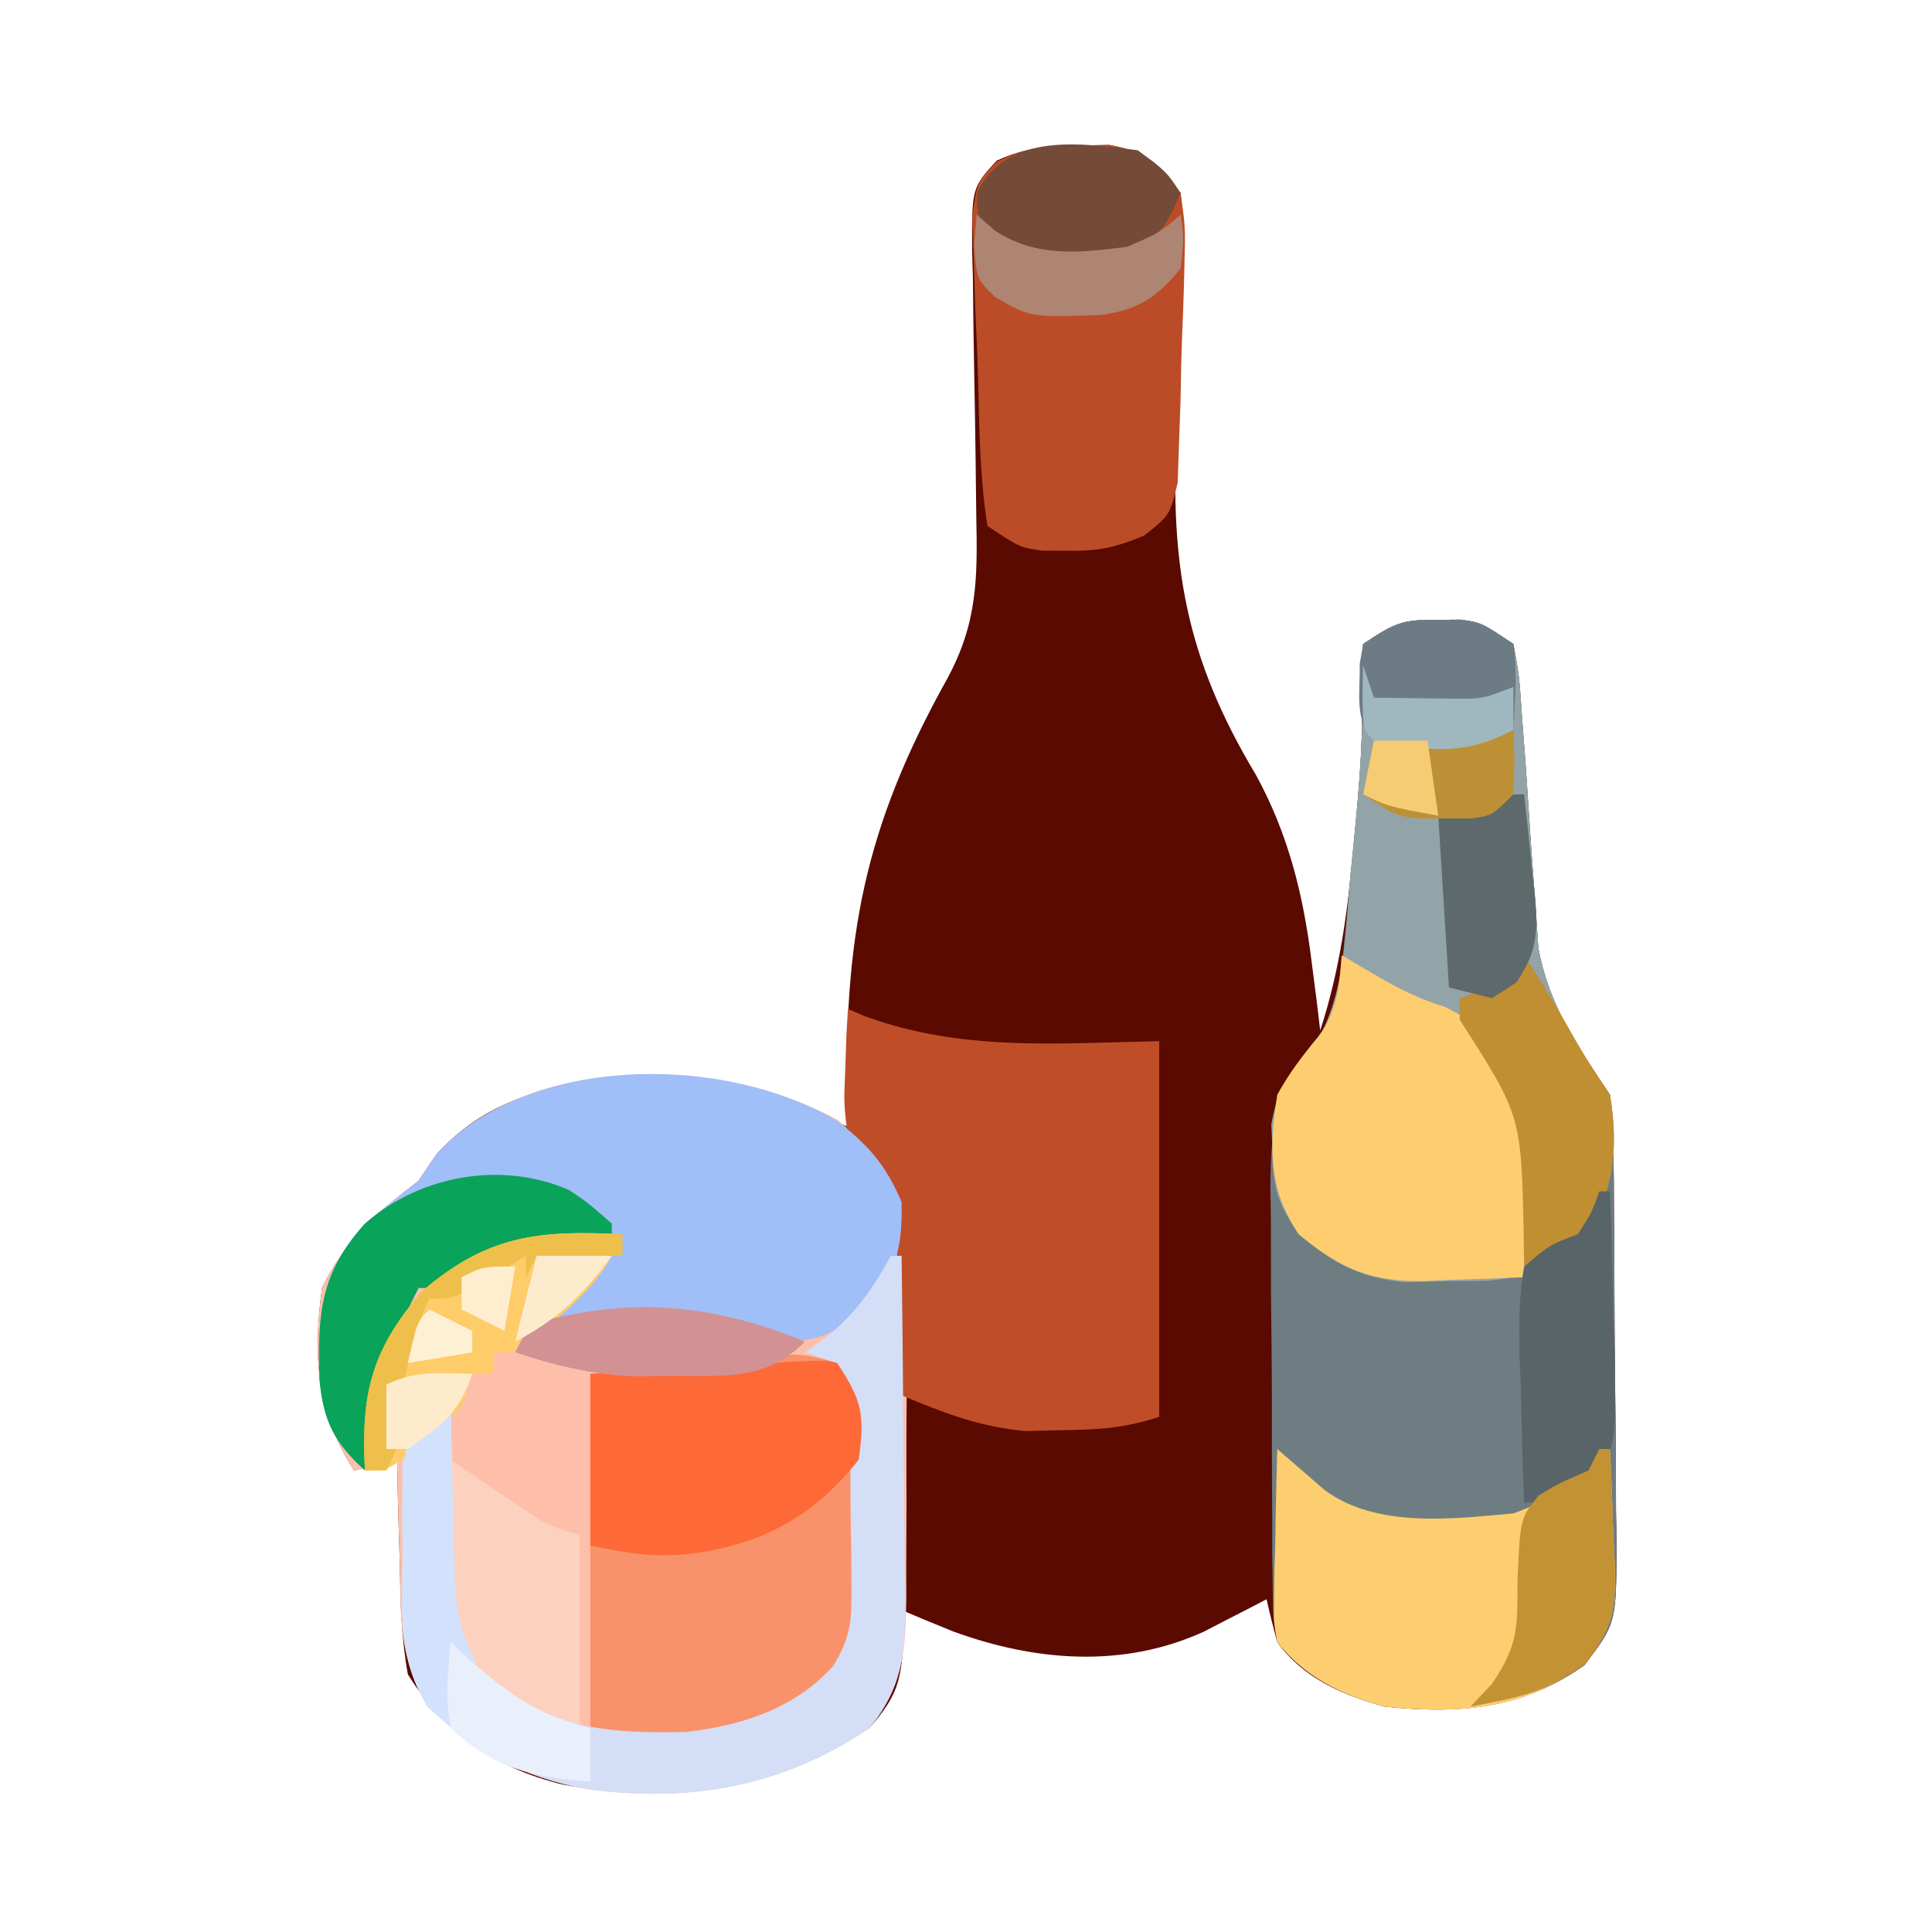 <?xml version="1.0" encoding="UTF-8"?>
<svg version="1.1" xmlns="http://www.w3.org/2000/svg" width="180" height="180">
<path d="M0 0 C0.938 -0.019 1.877 -0.039 2.844 -0.059 C6.392 0.604 7.362 1.528 9.5 4.438 C9.753 7.433 9.779 10.042 9.609 13.016 C9.559 14.753 9.509 16.49 9.461 18.227 C9.363 20.939 9.252 23.65 9.116 26.36 C8.519 39.106 9.93 47.65 16.509 58.627 C19.517 64.125 20.913 69.739 21.688 75.938 C21.846 77.165 22.005 78.392 22.168 79.656 C22.332 81.033 22.332 81.033 22.5 82.438 C24.39 76.648 25.1 71.054 25.625 65 C25.755 63.646 25.755 63.646 25.887 62.264 C26.266 58.107 26.524 54.075 26.367 49.902 C26.411 48.759 26.455 47.616 26.5 46.438 C29.497 44.439 30.133 44.162 33.5 44.188 C34.181 44.182 34.861 44.177 35.562 44.172 C37.5 44.438 37.5 44.438 40.5 46.438 C41.052 49.491 41.052 49.491 41.309 53.387 C41.417 54.807 41.526 56.227 41.635 57.646 C41.789 59.88 41.937 62.113 42.081 64.347 C42.226 66.508 42.392 68.666 42.559 70.824 C42.644 72.115 42.73 73.407 42.818 74.737 C43.824 80.196 46.431 83.835 49.5 88.438 C49.774 90.663 49.774 90.663 49.806 93.289 C49.822 94.273 49.838 95.258 49.855 96.272 C49.86 97.335 49.866 98.397 49.871 99.492 C49.88 100.586 49.889 101.68 49.898 102.806 C49.913 105.121 49.922 107.436 49.926 109.751 C49.937 113.292 49.987 116.831 50.037 120.371 C50.047 122.62 50.054 124.868 50.059 127.117 C50.078 128.176 50.098 129.234 50.118 130.325 C50.073 137.681 50.073 137.681 47.133 141.563 C41.339 145.688 35.43 146.161 28.5 145.438 C24.604 144.376 20.915 142.791 18.5 139.438 C18.139 138.111 17.803 136.778 17.5 135.438 C16.969 135.715 16.438 135.992 15.891 136.277 C15.184 136.64 14.478 137.002 13.75 137.375 C12.706 137.914 12.706 137.914 11.641 138.465 C4.105 141.889 -4.067 141.224 -11.688 138.438 C-13.299 137.788 -14.906 137.128 -16.5 136.438 C-16.438 137.324 -16.376 138.211 -16.312 139.125 C-16.537 143.085 -16.888 144.442 -19.5 147.438 C-28.57 153.116 -37.636 154.68 -48.125 152.688 C-54.41 151.141 -59.061 147.943 -62.5 142.438 C-63.123 139.005 -63.196 135.608 -63.25 132.125 C-63.28 131.194 -63.309 130.262 -63.34 129.303 C-63.41 127.014 -63.463 124.727 -63.5 122.438 C-65.48 122.933 -65.48 122.933 -67.5 123.438 C-71.043 117.975 -71.347 112.751 -70.5 106.438 C-68.268 101.892 -65.445 99.495 -61.5 96.438 C-60.943 95.612 -60.386 94.787 -59.812 93.938 C-55.329 89.091 -49.864 87.52 -43.383 87.051 C-41.901 86.998 -40.42 86.96 -38.938 86.938 C-38.242 86.919 -37.546 86.901 -36.829 86.882 C-31.049 86.95 -26.602 88.821 -21.5 91.438 C-21.516 90.884 -21.531 90.331 -21.548 89.76 C-21.94 73.843 -19.983 63.546 -12.242 49.66 C-9.421 44.442 -9.422 40.29 -9.543 34.5 C-9.565 32.701 -9.587 30.901 -9.607 29.102 C-9.645 26.264 -9.688 23.426 -9.747 20.589 C-9.801 17.851 -9.83 15.113 -9.855 12.375 C-9.879 11.525 -9.903 10.675 -9.928 9.799 C-9.954 3.934 -9.954 3.934 -7.644 1.406 C-4.971 0.199 -2.93 0.004 0 0 Z " fill="#5A0A00" transform="translate(100.5,13.562)"/>
<path d="M0 0 C3.301 2.799 5.627 5.578 6.351 9.883 C6.492 12.502 6.509 15.092 6.477 17.715 C6.478 18.671 6.479 19.627 6.481 20.613 C6.479 22.627 6.468 24.642 6.447 26.656 C6.418 29.736 6.426 32.813 6.439 35.893 C6.433 37.854 6.425 39.816 6.414 41.777 C6.417 42.695 6.42 43.613 6.423 44.559 C6.352 49.399 6.169 52.774 2.98 56.68 C-5.051 62.154 -13.78 63.651 -23.32 62.371 C-29.429 61.211 -33.568 58.983 -38.141 54.688 C-40.854 50.343 -40.691 46.396 -40.77 41.367 C-40.814 39.97 -40.814 39.97 -40.859 38.545 C-40.93 36.256 -40.983 33.969 -41.02 31.68 C-43 32.175 -43 32.175 -45.02 32.68 C-48.563 27.217 -48.866 21.993 -48.02 15.68 C-45.788 11.134 -42.965 8.737 -39.02 5.68 C-38.463 4.855 -37.906 4.03 -37.332 3.18 C-28.509 -6.359 -10.737 -5.815 0 0 Z " fill="#FEBFAA" transform="translate(78.02,104.32)"/>
<path d="M0 0 C0.681 -0.005 1.361 -0.01 2.062 -0.016 C4 0.25 4 0.25 7 2.25 C7.552 5.303 7.552 5.303 7.809 9.199 C7.917 10.619 8.026 12.039 8.135 13.459 C8.289 15.692 8.437 17.926 8.581 20.16 C8.726 22.32 8.892 24.478 9.059 26.637 C9.144 27.928 9.23 29.219 9.318 30.55 C10.324 36.009 12.931 39.647 16 44.25 C16.274 46.475 16.274 46.475 16.306 49.101 C16.322 50.086 16.338 51.07 16.355 52.085 C16.363 53.679 16.363 53.679 16.371 55.305 C16.385 56.945 16.385 56.945 16.398 58.619 C16.413 60.934 16.422 63.249 16.426 65.564 C16.437 69.105 16.487 72.643 16.537 76.184 C16.547 78.432 16.554 80.681 16.559 82.93 C16.578 83.988 16.598 85.047 16.618 86.137 C16.573 93.494 16.573 93.494 13.633 97.375 C7.839 101.501 1.93 101.974 -5 101.25 C-8.977 100.167 -12.42 98.539 -15 95.25 C-15.394 93 -15.394 93 -15.42 90.339 C-15.436 89.341 -15.452 88.342 -15.468 87.314 C-15.468 86.236 -15.469 85.158 -15.469 84.047 C-15.48 82.38 -15.48 82.38 -15.492 80.68 C-15.503 78.326 -15.505 75.972 -15.501 73.619 C-15.5 70.027 -15.542 66.439 -15.586 62.848 C-15.591 60.56 -15.594 58.272 -15.594 55.984 C-15.61 54.914 -15.627 53.844 -15.643 52.742 C-15.589 46.781 -15.03 43.371 -11.166 38.787 C-9.311 36.341 -9.142 33.945 -8.855 30.941 C-8.677 29.202 -8.677 29.202 -8.494 27.428 C-8.393 26.235 -8.292 25.042 -8.188 23.812 C-8.067 22.623 -7.946 21.434 -7.822 20.209 C-7.344 15.288 -6.931 10.471 -7.113 5.527 C-7.076 4.446 -7.039 3.364 -7 2.25 C-4.003 0.252 -3.367 -0.026 0 0 Z " fill="#6E7D82" transform="translate(134,57.75)"/>
<path d="M0 0 C0.681 -0.005 1.361 -0.01 2.062 -0.016 C4 0.25 4 0.25 7 2.25 C7.552 5.303 7.552 5.303 7.809 9.199 C7.917 10.619 8.026 12.039 8.135 13.459 C8.289 15.692 8.437 17.926 8.581 20.16 C8.726 22.32 8.892 24.478 9.059 26.637 C9.144 27.928 9.23 29.219 9.318 30.55 C10.324 36.009 12.931 39.647 16 44.25 C16.768 48.936 16.409 52.447 14.25 56.688 C11.118 60.255 9.297 61.124 4.539 61.586 C3.247 61.599 1.956 61.612 0.625 61.625 C-0.661 61.653 -1.948 61.682 -3.273 61.711 C-7.581 61.178 -9.665 59.975 -13 57.25 C-15.083 54.125 -15.342 53.112 -15.438 49.5 C-15.477 48.68 -15.517 47.86 -15.559 47.016 C-15 44.25 -15 44.25 -12.586 41.262 C-8.667 36.126 -8.717 30.054 -8.188 23.812 C-8.067 22.623 -7.946 21.434 -7.822 20.209 C-7.344 15.288 -6.931 10.471 -7.113 5.527 C-7.076 4.446 -7.039 3.364 -7 2.25 C-4.003 0.252 -3.367 -0.026 0 0 Z " fill="#93A4A9" transform="translate(134,57.75)"/>
<path d="M0 0 C0.501 0.217 1.003 0.433 1.52 0.656 C10.563 3.984 19.483 3.201 29 3 C29 14.55 29 26.1 29 38 C25.746 39.085 23.236 39.202 19.812 39.25 C18.182 39.289 18.182 39.289 16.52 39.328 C12.206 38.926 8.993 37.658 5 36 C4.974 34.77 4.948 33.54 4.922 32.273 C4.866 30.641 4.808 29.008 4.75 27.375 C4.736 26.567 4.722 25.759 4.707 24.926 C4.481 19.356 3.247 16.638 0 12 C-0.391 8.789 -0.391 8.789 -0.25 5.625 C-0.214 4.565 -0.178 3.506 -0.141 2.414 C-0.071 1.219 -0.071 1.219 0 0 Z " fill="#BF4E28" transform="translate(79,94)"/>
<path d="M0 0 C2.867 2.242 4.485 4.118 5.898 7.484 C5.976 11.924 5.391 13.855 2.648 17.359 C-0.242 19.593 -1.489 20.398 -5.102 20.484 C-6.741 19.993 -8.38 19.497 -10.008 18.969 C-15.908 17.604 -22.248 18.164 -28.102 19.484 C-27.338 18.742 -26.575 17.999 -25.789 17.234 C-23.655 15.05 -21.889 12.938 -20.102 10.484 C-22.187 10.741 -24.27 11.015 -26.352 11.297 C-27.512 11.448 -28.672 11.599 -29.867 11.754 C-33.123 12.489 -34.593 13.385 -37.102 15.484 C-37.762 15.484 -38.422 15.484 -39.102 15.484 C-42.077 21.223 -43.449 26.072 -44.102 32.484 C-46.961 29.874 -47.963 27.927 -48.34 23.996 C-48.499 17.938 -48.343 14.185 -44.102 9.484 C-42.455 8.126 -40.789 6.792 -39.102 5.484 C-38.545 4.659 -37.988 3.834 -37.414 2.984 C-28.742 -6.391 -10.432 -6.338 0 0 Z " fill="#A0BEF7" transform="translate(78.102,104.516)"/>
<path d="M0 0 C3.023 4.535 2.408 8.975 2.438 14.312 C2.47 15.346 2.503 16.379 2.537 17.443 C2.597 25.977 2.597 25.977 -0.305 29.613 C-7.413 35.908 -13.025 35 -23 35 C-23 23.78 -23 12.56 -23 1 C-18.05 0.67 -13.1 0.34 -8 0 C-4.672 -1.109 -3.301 -1.016 0 0 Z " fill="#F9926A" transform="translate(78,127)"/>
<path d="M0 0 C0.938 -0.019 1.877 -0.039 2.844 -0.059 C6.333 0.593 7.337 1.643 9.5 4.438 C9.942 7.598 9.942 7.598 9.848 11.285 C9.832 11.938 9.816 12.591 9.799 13.264 C9.759 14.64 9.709 16.016 9.649 17.392 C9.563 19.497 9.524 21.599 9.49 23.705 C9.446 25.044 9.398 26.384 9.348 27.723 C9.306 28.938 9.265 30.154 9.223 31.406 C8.5 34.438 8.5 34.438 6.094 36.334 C3.453 37.457 1.723 37.814 -1.125 37.75 C-2.258 37.744 -2.258 37.744 -3.414 37.738 C-5.5 37.438 -5.5 37.438 -8.5 35.438 C-9.219 30.919 -9.254 26.35 -9.373 21.78 C-9.437 19.511 -9.538 17.246 -9.643 14.979 C-9.69 13.539 -9.735 12.1 -9.777 10.66 C-9.821 9.348 -9.865 8.036 -9.91 6.684 C-9.5 3.438 -9.5 3.438 -7.649 1.513 C-4.965 0.17 -2.995 0.004 0 0 Z " fill="#BC4C27" transform="translate(100.5,13.562)"/>
<path d="M0 0 C1.465 1.27 2.93 2.539 4.395 3.809 C9.244 7.407 16.296 6.515 22 6 C25.654 4.713 28.254 2.746 31 0 C31.135 2.731 31.234 5.455 31.312 8.188 C31.354 8.956 31.396 9.725 31.439 10.518 C31.532 14.83 31.423 16.466 28.648 19.969 C22.965 24.328 16.946 24.725 10 24 C6.012 22.914 2.616 21.271 0 18 C-0.341 16.007 -0.341 16.007 -0.293 13.77 C-0.283 12.967 -0.274 12.165 -0.264 11.338 C-0.239 10.505 -0.213 9.671 -0.188 8.812 C-0.174 7.968 -0.16 7.123 -0.146 6.252 C-0.111 4.168 -0.057 2.084 0 0 Z " fill="#FDCE6F" transform="translate(119,135)"/>
<path d="M0 0 C1.052 0.619 2.104 1.238 3.188 1.875 C5.377 3.148 7.19 4.059 9.625 4.812 C13.51 6.755 15.56 8.979 17 13 C17.609 18.645 17.286 24.343 17 30 C14.624 30.109 12.253 30.188 9.875 30.25 C9.21 30.284 8.545 30.317 7.859 30.352 C2.718 30.452 -0.067 29.245 -4 26 C-6.834 21.75 -6.776 17.992 -6 13 C-4.901 10.977 -3.659 9.364 -2.18 7.605 C-0.438 5.235 -0.211 2.879 0 0 Z " fill="#FDCD6F" transform="translate(125,89)"/>
<path d="M0 0 C0.33 0 0.66 0 1 0 C1.074 5.463 1.129 10.925 1.165 16.388 C1.18 18.245 1.2 20.103 1.226 21.96 C1.263 24.634 1.28 27.307 1.293 29.98 C1.308 30.808 1.324 31.635 1.34 32.487 C1.341 37.161 1.033 40.202 -2 44 C-10.031 49.474 -18.761 50.971 -28.301 49.691 C-34.41 48.531 -38.503 46.269 -43.137 42.059 C-45.943 37.451 -45.582 33.165 -45.5 27.875 C-45.515 26.873 -45.531 25.872 -45.547 24.84 C-45.542 23.879 -45.537 22.919 -45.531 21.93 C-45.527 21.056 -45.522 20.181 -45.518 19.281 C-45 17 -45 17 -42.967 15.192 C-41.993 14.602 -41.993 14.602 -41 14 C-40.991 14.64 -40.981 15.281 -40.972 15.94 C-40.918 18.857 -40.834 21.772 -40.75 24.688 C-40.736 25.695 -40.722 26.702 -40.707 27.74 C-40.518 33.701 -40.518 33.701 -38.172 39.094 C-32.547 44.031 -26.187 44.547 -18.977 44.355 C-13.788 43.736 -8.991 42.181 -5.406 38.253 C-3.693 35.507 -3.639 33.9 -3.672 30.684 C-3.68 29.167 -3.68 29.167 -3.688 27.619 C-3.708 26.569 -3.729 25.519 -3.75 24.438 C-3.758 22.857 -3.758 22.857 -3.766 21.244 C-3.766 15.529 -3.766 15.529 -5 10 C-5.99 9.67 -6.98 9.34 -8 9 C-7.237 8.443 -6.474 7.886 -5.688 7.312 C-3.036 5.031 -1.68 3.025 0 0 Z " fill="#D4DEF6" transform="translate(83,117)"/>
<path d="M0 0 C2.345 3.518 2.58 4.858 2 9 C-2.175 14.281 -6.954 16.873 -13.562 17.75 C-17.176 18.136 -19.216 17.757 -23 17 C-23 11.72 -23 6.44 -23 1 C-15.688 0.562 -15.688 0.562 -13.397 0.432 C-1.123 -0.346 -1.123 -0.346 0 0 Z " fill="#FE6938" transform="translate(78,127)"/>
<path d="M0 0 C1.637 1.078 1.637 1.078 4.012 3.141 C4.012 3.471 4.012 3.801 4.012 4.141 C3.192 4.25 2.372 4.36 1.527 4.473 C0.45 4.631 -0.628 4.79 -1.738 4.953 C-2.806 5.104 -3.873 5.255 -4.973 5.41 C-8.069 6.16 -9.567 7.15 -11.988 9.141 C-12.648 9.141 -13.308 9.141 -13.988 9.141 C-16.964 14.879 -18.336 19.728 -18.988 26.141 C-21.848 23.53 -22.85 21.584 -23.227 17.652 C-23.386 11.602 -23.222 7.845 -18.988 3.141 C-13.907 -1.325 -6.346 -2.743 0 0 Z " fill="#09A359" transform="translate(52.988,110.859)"/>
<path d="M0 0 C-1.439 3.387 -3.221 5.359 -6 7.75 C-6.701 8.364 -7.402 8.977 -8.125 9.609 C-10 11 -10 11 -12 11 C-12 11.66 -12 12.32 -12 13 C-12.66 13 -13.32 13 -14 13 C-14.33 13.99 -14.66 14.98 -15 16 C-16.559 17.605 -16.559 17.605 -18.438 19.188 C-19.055 19.717 -19.672 20.247 -20.309 20.793 C-22 22 -22 22 -24 22 C-24.367 14.903 -23.463 10.863 -18.688 5.312 C-12.588 0.065 -7.768 -0.414 0 0 Z " fill="#FECC68" transform="translate(58,115)"/>
<path d="M0 0 C0.922 0.632 0.922 0.632 1.863 1.277 C3.076 2.099 3.076 2.099 4.312 2.938 C5.113 3.483 5.914 4.028 6.738 4.59 C9.026 6.138 9.026 6.138 12 7 C12 12.94 12 18.88 12 25 C3.719 22.634 3.719 22.634 0.889 18.823 C-0.799 15.362 -0.52 11.892 -0.312 8.125 C-0.29 7.341 -0.267 6.558 -0.244 5.75 C-0.186 3.832 -0.096 1.916 0 0 Z " fill="#FCD1C0" transform="translate(42,136)"/>
<path d="M0 0 C1.805 2.708 3.409 5.447 5 8.281 C5.937 9.892 6.966 11.449 8 13 C8.771 17.709 8.388 21.224 6.25 25.5 C3.916 28.094 3.244 28.4 0 29 C-0.014 27.926 -0.028 26.852 -0.043 25.746 C-0.282 14.924 -0.282 14.924 -6 6 C-6 5.34 -6 4.68 -6 4 C-4.793 3.567 -4.793 3.567 -3.562 3.125 C-0.867 2.267 -0.867 2.267 0 0 Z " fill="#BF8F31" transform="translate(142,89)"/>
<path d="M0 0 C0.33 0 0.66 0 1 0 C1.146 3.895 1.234 7.79 1.312 11.688 C1.375 13.342 1.375 13.342 1.439 15.029 C1.578 24.177 1.578 24.177 -1.332 27.27 C-4 29 -4 29 -7 29 C-7.145 25.396 -7.234 21.793 -7.312 18.188 C-7.354 17.163 -7.396 16.139 -7.439 15.084 C-7.485 12.305 -7.485 9.738 -7 7 C-4.562 4.938 -4.562 4.938 -2 4 C-0.672 1.933 -0.672 1.933 0 0 Z " fill="#586468" transform="translate(149,111)"/>
<path d="M0 0 C0.009 0.64 0.019 1.281 0.028 1.94 C0.082 4.857 0.166 7.772 0.25 10.688 C0.264 11.695 0.278 12.702 0.293 13.74 C0.488 19.688 0.488 19.688 2.781 25.094 C4.954 26.961 6.537 27.953 9.25 28.812 C10.488 29.204 11.725 29.596 13 30 C13 31.65 13 33.3 13 35 C6.391 34.471 2.712 32.456 -2.148 28.055 C-4.941 23.447 -4.544 19.156 -4.438 13.875 C-4.445 12.873 -4.452 11.872 -4.459 10.84 C-4.395 3.487 -4.395 3.487 -2.535 1.192 C-1 0 -1 0 0 0 Z " fill="#D3E2FC" transform="translate(42,131)"/>
<path d="M0 0 C2.688 2 2.688 2 4 4 C2.63 7.161 2.011 7.993 -1 10 C-5.658 10.669 -9.687 10.855 -13.688 8.25 C-15 6 -15 6 -14.938 3.875 C-12.148 -1.705 -5.288 -0.681 0 0 Z " fill="#744B39" transform="translate(106,14)"/>
<path d="M0 0 C0.33 0 0.66 0 1 0 C1.135 2.731 1.234 5.455 1.312 8.188 C1.375 9.341 1.375 9.341 1.439 10.518 C1.531 14.762 1.397 16.476 -1.25 19.969 C-4.933 22.689 -7.547 23.17 -12 24 C-11.348 23.31 -10.695 22.621 -10.023 21.91 C-7.606 18.434 -7.596 16.616 -7.625 12.438 C-7.368 6.454 -7.368 6.454 -5.648 4.336 C-4 3.312 -4 3.312 -1 2 C-0.67 1.34 -0.34 0.68 0 0 Z " fill="#C29233" transform="translate(149,135)"/>
<path d="M0 0 C0.681 -0.005 1.361 -0.01 2.062 -0.016 C4 0.25 4 0.25 7 2.25 C7.408 4.962 7.133 7.494 7 10.25 C2.311 12.741 -0.942 12.177 -6 11.25 C-7.891 9.359 -7.237 6.679 -7.328 4.16 C-7.166 3.215 -7.166 3.215 -7 2.25 C-4.003 0.252 -3.367 -0.026 0 0 Z " fill="#6D7C84" transform="translate(134,57.75)"/>
<path d="M0 0 C0.276 2.416 0.522 4.829 0.75 7.25 C0.831 7.932 0.912 8.614 0.996 9.316 C1.301 12.803 1.261 14.617 -0.734 17.547 C-1.856 18.266 -1.856 18.266 -3 19 C-4.32 18.67 -5.64 18.34 -7 18 C-7.33 12.72 -7.66 7.44 -8 2 C-2 0 -2 0 0 0 Z " fill="#5D696B" transform="translate(142,74)"/>
<path d="M0 0 C-3.623 3.623 -7.359 3.163 -12.25 3.188 C-14.176 3.209 -14.176 3.209 -16.141 3.23 C-20.148 2.991 -23.21 2.242 -27 1 C-26 -1 -26 -1 -23.625 -2.125 C-15.266 -4.143 -7.889 -3.272 0 0 Z " fill="#D29294" transform="translate(75,125)"/>
<path d="M0 0 C0.558 0.487 1.116 0.975 1.691 1.477 C5.54 4.016 9.541 3.562 14 3 C17.035 1.688 17.035 1.688 19 0 C19.312 2.25 19.312 2.25 19 5 C16.789 7.727 15.075 8.844 11.582 9.352 C4.978 9.566 4.978 9.566 1.707 7.672 C0 6 0 6 -0.25 2.812 C-0.168 1.884 -0.085 0.956 0 0 Z " fill="#AE8573" transform="translate(91,20)"/>
<path d="M0 0 C0.125 2.875 0.125 2.875 0 6 C-2 8 -2 8 -4.059 8.266 C-4.844 8.26 -5.629 8.255 -6.438 8.25 C-7.611 8.258 -7.611 8.258 -8.809 8.266 C-11 8 -11 8 -14 6 C-13.67 4.35 -13.34 2.7 -13 1 C-10.021 1.049 -10.021 1.049 -7.043 1.098 C-4.544 0.978 -2.506 0 0 0 Z " fill="#BE9035" transform="translate(141,68)"/>
<path d="M0 0 C0.436 0.41 0.871 0.82 1.32 1.242 C5.044 4.611 8.008 6.782 13 8 C13 9.65 13 11.3 13 13 C7.644 12.571 3.958 11.765 0 8 C-0.517 5.153 -0.292 2.925 0 0 Z " fill="#E9F0FC" transform="translate(42,153)"/>
<path d="M0 0 C0 0.66 0 1.32 0 2 C-2.64 2 -5.28 2 -8 2 C-8.33 2.66 -8.66 3.32 -9 4 C-9 3.34 -9 2.68 -9 2 C-10.114 2.66 -11.227 3.32 -12.375 4 C-15.75 6 -15.75 6 -18 6 C-19.929 9.986 -20.396 13.661 -20.754 18.012 C-21 20 -21 20 -22 22 C-22.66 22 -23.32 22 -24 22 C-24.367 14.903 -23.463 10.863 -18.688 5.312 C-12.588 0.065 -7.768 -0.414 0 0 Z " fill="#EEBF4B" transform="translate(58,115)"/>
<path d="M0 0 C0.33 0.99 0.66 1.98 1 3 C2.604 3.027 4.208 3.046 5.812 3.062 C7.152 3.08 7.152 3.08 8.52 3.098 C11.134 3.11 11.134 3.11 14 2 C14 3.32 14 4.64 14 6 C9.311 8.491 6.058 7.927 1 7 C0 6 0 6 -0.062 2.938 C-0.042 1.968 -0.021 0.999 0 0 Z " fill="#9FB8C0" transform="translate(127,62)"/>
<path d="M0 0 C1.65 0 3.3 0 5 0 C5.33 2.31 5.66 4.62 6 7 C1.25 6.125 1.25 6.125 -1 5 C-0.67 3.35 -0.34 1.7 0 0 Z " fill="#F5CB73" transform="translate(128,69)"/>
<path d="M0 0 C-1.238 3.714 -2.852 4.774 -6 7 C-6.66 7 -7.32 7 -8 7 C-8 5.02 -8 3.04 -8 1 C-5.291 -0.354 -2.991 -0.065 0 0 Z " fill="#FDEBCB" transform="translate(44,128)"/>
<path d="M0 0 C2.31 0 4.62 0 7 0 C4.35 3.631 1.982 5.899 -2 8 C-1.34 5.36 -0.68 2.72 0 0 Z " fill="#FCECCD" transform="translate(50,117)"/>
<path d="M0 0 C-0.33 1.98 -0.66 3.96 -1 6 C-2.32 5.34 -3.64 4.68 -5 4 C-5 3.01 -5 2.02 -5 1 C-3 0 -3 0 0 0 Z " fill="#FEEECF" transform="translate(48,118)"/>
<path d="M0 0 C1.32 0.66 2.64 1.32 4 2 C4 2.66 4 3.32 4 4 C2.02 4.33 0.04 4.66 -2 5 C-1.125 1.125 -1.125 1.125 0 0 Z " fill="#FEF0D3" transform="translate(40,122)"/>
</svg>
